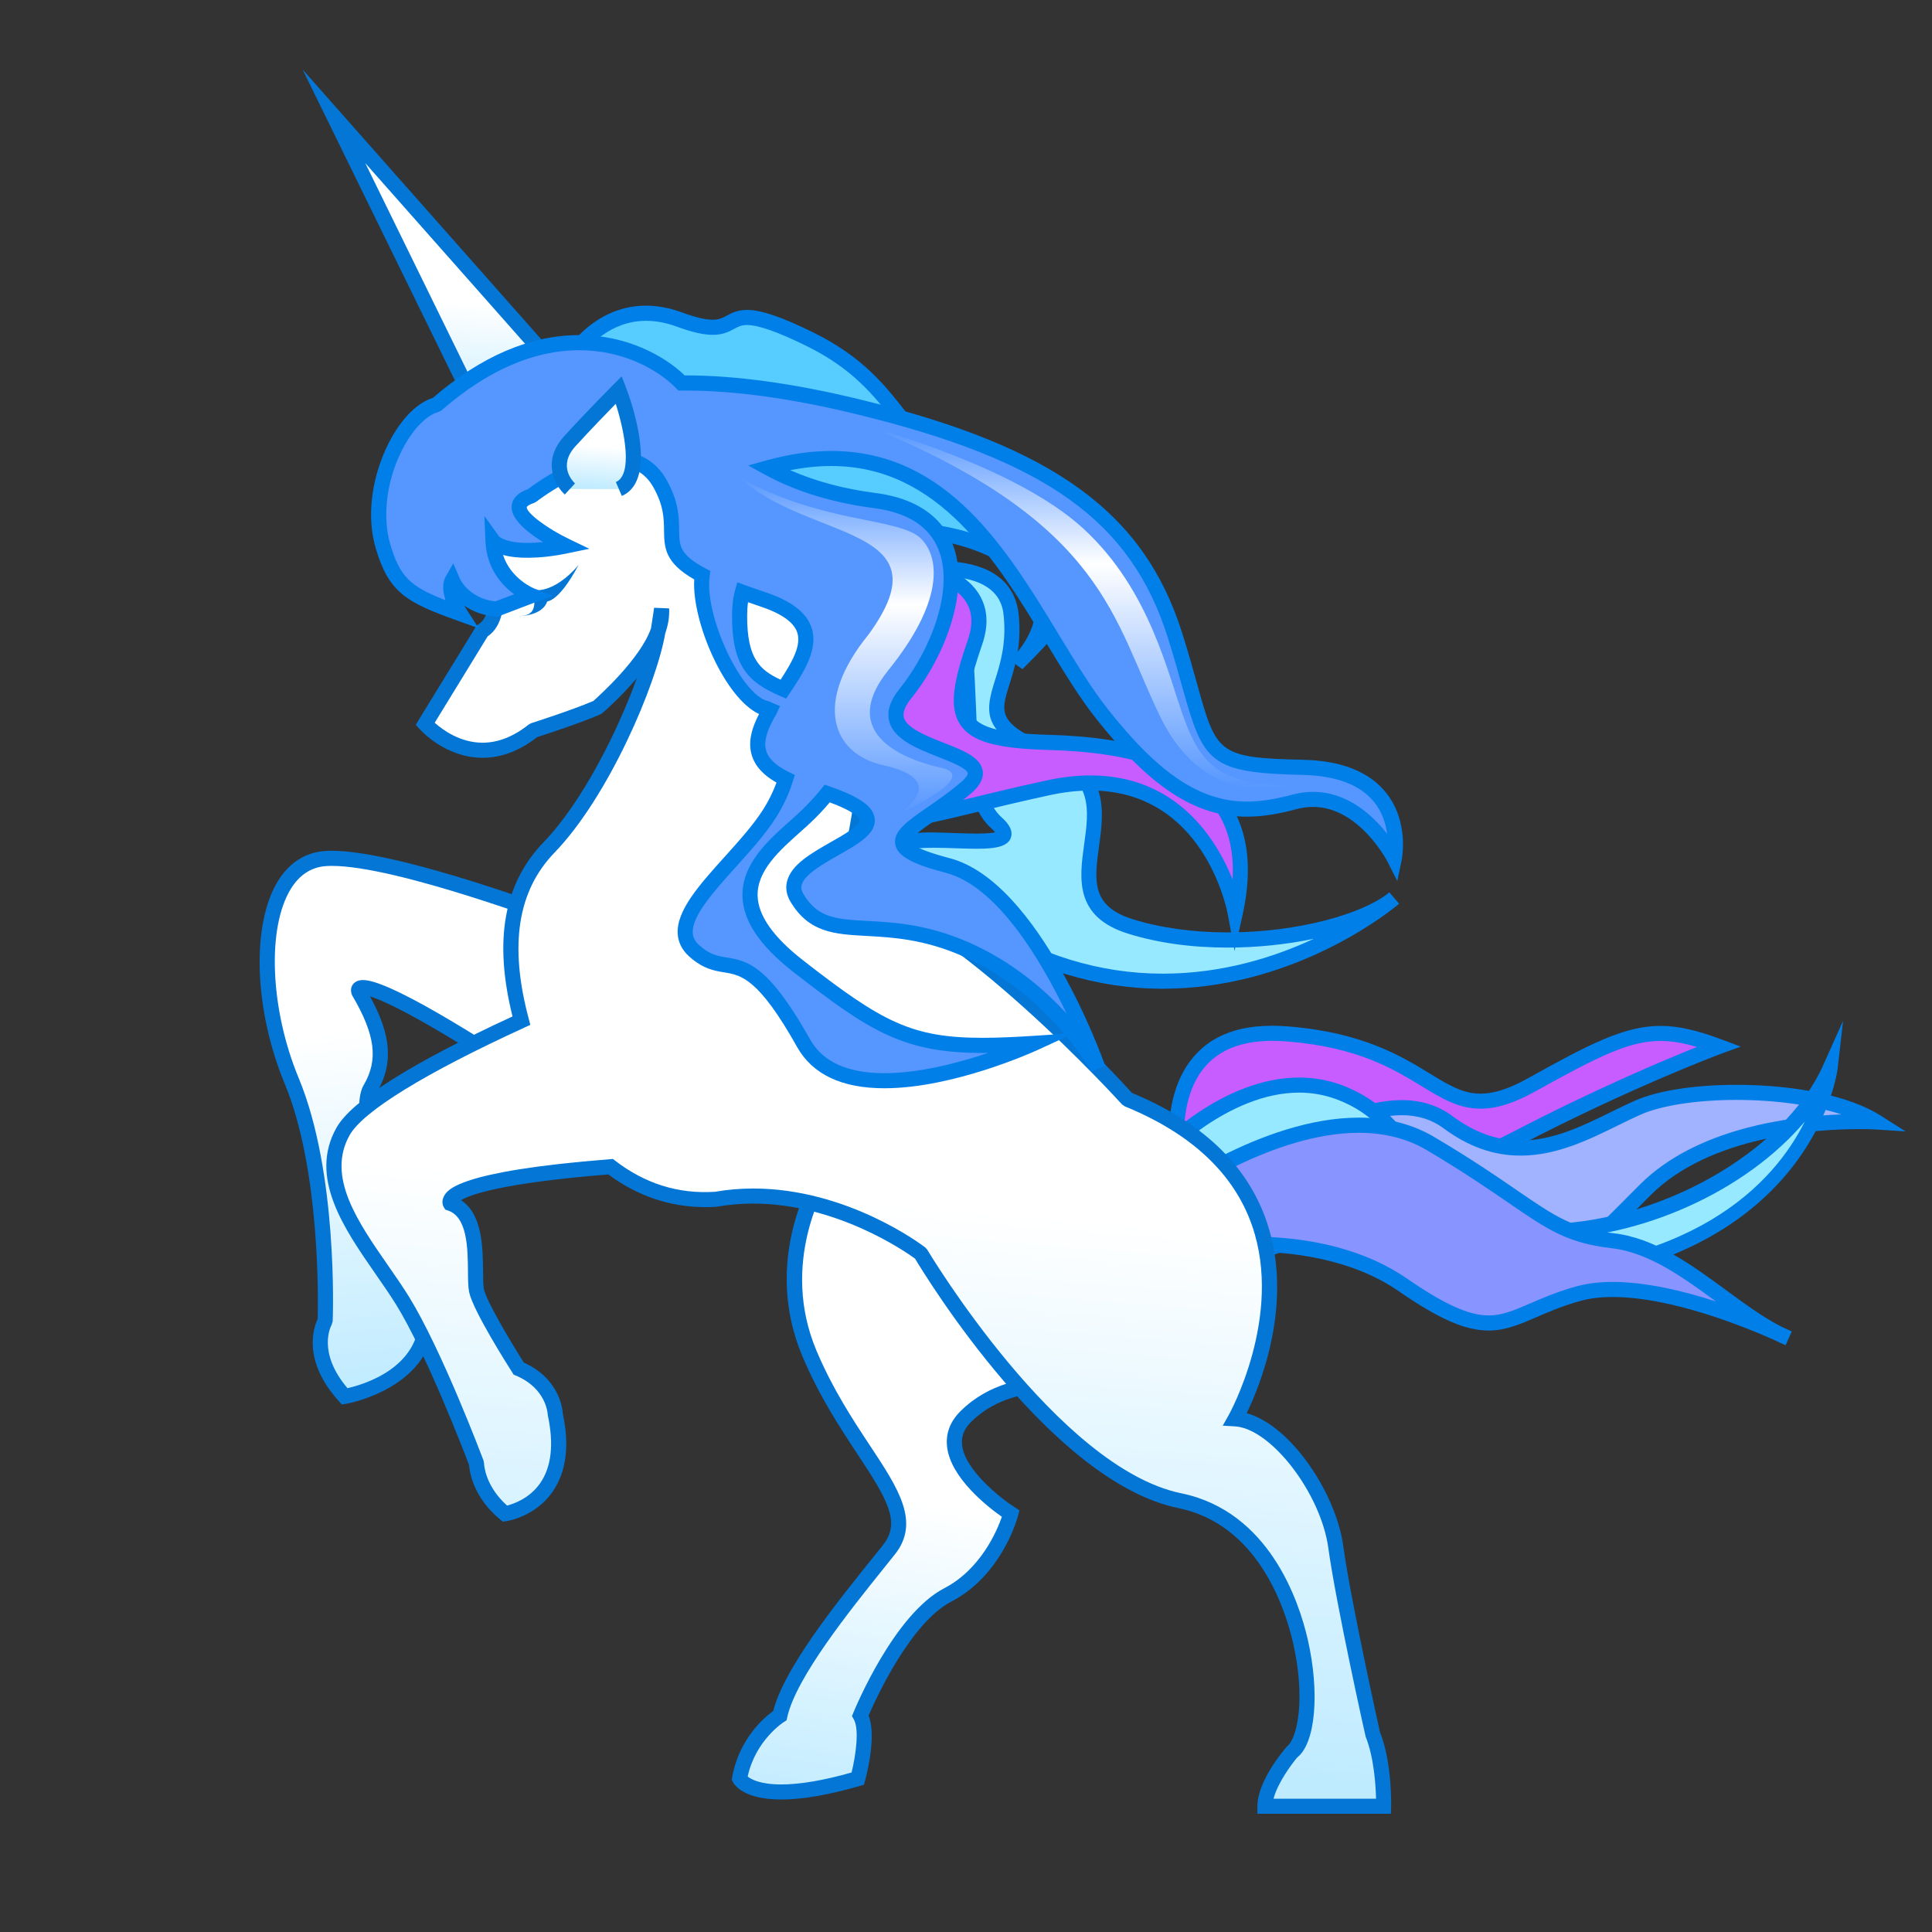 <?xml version="1.0" encoding="UTF-8"?>
<!-- Generated by phantom_svg. -->
<svg width="64px" height="64px" viewBox="0 0 64 64" preserveAspectRatio="none" xmlns="http://www.w3.org/2000/svg" xmlns:xlink="http://www.w3.org/1999/xlink" version="1.1">
  <rect x="0" y="0" width="64" height="64" fill="#333333" stroke="none"/>
  <g>
    <linearGradient id='SVGID_1_' gradientUnits='userSpaceOnUse' x1='14.835' y1='9.966' x2='14.492' y2='14.244'>
      <stop offset='0' style='stop-color:#FFFFFF'/>
      <stop offset='1' style='stop-color:#BFEBFF'/>
    </linearGradient>
    <polygon style='fill-rule:evenodd;clip-rule:evenodd;fill:url(#SVGID_1_);' points='11.062,3.853 18.879,12.69 
		16.332,14.613 	'/>
    <path style='fill:#0376D6;' d='M16.241,14.995L10.023,2.302l9.222,10.425L16.241,14.995z
		 M12.1,5.403l4.324,8.828l2.09-1.577L12.1,5.403z'/>
  </g>
  <g>
    <path style='fill-rule:evenodd;clip-rule:evenodd;fill:#57CCFF;' d='M18.75,12.083c0,0,1.25-2.417,3.75-1.5
		C25,11.5,23.379,9.543,26.815,11.23c3.435,1.687,2.756,3.924,6.669,5.348
		c3.913,1.424,2.175,3.464,0.179,5.443c0,0,2.571-2.432-1.058-3.938
		S25.165,18.994,24.5,16.199S18.75,12.083,18.75,12.083z'/>
    <path style='fill:#007FE8;' d='M33.87,22.167l-0.208-0.146l-0.172-0.181l0.171,0.179
		l-0.146-0.205c0.157-0.16,0.935-1.006,0.753-1.896
		c-0.128-0.633-0.721-1.172-1.76-1.604c-0.862-0.357-1.822-0.524-3.022-0.524
		c-0.505,0-0.993,0.028-1.454,0.054c-0.42,0.023-0.819,0.046-1.187,0.046
		c-1.143,0-2.247-0.198-2.588-1.634c-0.623-2.619-5.52-3.918-5.57-3.931
		l-0.303-0.079l0.144-0.278c0.039-0.075,0.975-1.843,2.872-1.843
		c0.384,0,0.783,0.075,1.186,0.223c0.445,0.163,0.78,0.243,1.025,0.243
		c0.214,0,0.326-0.061,0.467-0.136c0.156-0.084,0.35-0.189,0.667-0.189
		c0.466,0,1.139,0.228,2.18,0.739c1.649,0.81,2.379,1.742,3.085,2.644
		c0.788,1.006,1.533,1.957,3.559,2.694c1.477,0.538,2.284,1.204,2.467,2.036
		C36.309,19.618,35.116,20.93,33.87,22.167z M29.486,17.291
		c1.268,0,2.29,0.179,3.214,0.562c1.202,0.499,1.895,1.16,2.059,1.966
		c0.044,0.214,0.046,0.425,0.02,0.626c0.543-0.685,0.9-1.367,0.77-1.958
		c-0.141-0.643-0.864-1.206-2.15-1.674c-2.16-0.786-2.984-1.838-3.781-2.855
		c-0.672-0.857-1.366-1.744-2.913-2.503c-0.943-0.463-1.584-0.688-1.959-0.688
		c-0.19,0-0.291,0.054-0.429,0.129c-0.162,0.087-0.364,0.196-0.704,0.196
		c-0.309,0-0.689-0.087-1.197-0.273c-0.348-0.128-0.689-0.192-1.014-0.192
		c-1.187,0-1.946,0.86-2.261,1.308c1.163,0.351,5.006,1.69,5.604,4.207
		c0.219,0.922,0.77,1.249,2.102,1.249c0.359,0,0.748-0.022,1.159-0.045
		C28.479,17.318,28.969,17.291,29.486,17.291z'/>
  </g>
  <g>
    <path style='fill-rule:evenodd;clip-rule:evenodd;fill:#C75CFF;' d='M39.257,39.861
		c0,0-1.773-6.028,3.401-5.611s4.919,3.444,8.089,1.681
		c3.17-1.764,3.976-2.097,6.198-1.264c0,0-2.944,1.083-6.778,3.083
		s-5.714-0.175-7.509,2.564C40.863,43.054,39.257,39.861,39.257,39.861z'/>
    <path style='fill:#007FE8;' d='M41.131,41.675c-1.228,0-2.062-1.632-2.098-1.701
		c-0.053-0.166-0.896-3.103,0.388-4.818c0.661-0.884,1.718-1.28,3.258-1.154
		c2.453,0.197,3.741,0.983,4.682,1.558c0.637,0.389,1.097,0.669,1.684,0.669
		c0.447,0,0.949-0.163,1.582-0.516c1.985-1.104,3.168-1.729,4.376-1.729
		c0.581,0,1.188,0.135,2.031,0.45l0.63,0.236L57.031,34.901
		c-0.029,0.011-2.975,1.102-6.749,3.07c-1.795,0.937-3.187,0.983-4.305,1.021
		c-1.327,0.045-2.203,0.074-3.11,1.458C42.336,41.263,41.751,41.675,41.131,41.675
		z M39.497,39.79c0.004,0,0.724,1.385,1.634,1.385
		c0.441,0,0.885-0.336,1.318-0.997c1.049-1.601,2.19-1.64,3.512-1.685
		c1.123-0.038,2.396-0.081,4.091-0.965c2.761-1.44,5.085-2.415,6.163-2.846
		c-0.467-0.139-0.85-0.2-1.213-0.2c-1.029,0-2.05,0.508-4.134,1.667
		c-0.709,0.395-1.289,0.578-1.824,0.578c-0.727,0-1.291-0.344-1.944-0.742
		c-0.947-0.578-2.127-1.298-4.462-1.486c-1.336-0.108-2.264,0.217-2.816,0.956
		C38.688,36.969,39.484,39.749,39.497,39.79
		C39.496,39.79,39.496,39.79,39.497,39.79z'/>
  </g>
  <g>
    <path style='fill-rule:evenodd;clip-rule:evenodd;fill:#A1B3FF;' d='M40.92,39.417c0,0,4.571-4.083,7.034-2.25
		C50.417,39,52.5,37.47,54.25,36.693C56,35.917,60.334,36,62.167,37.167
		c0,0-5.084-0.333-7.667,2.25s-3.698,4.116-9.058,2.1
		C40.083,39.5,39.549,45.417,39.549,45.417L40.92,39.417z'/>
    <path style='fill:#007FE8;' d='M39.793,45.473l-0.493-0.078
		c0.003-0.027,0.063-0.674,0.335-1.476l1.06-4.636l0.059-0.053
		c0.128-0.113,3.149-2.787,5.675-2.787c0.646,0,1.21,0.176,1.676,0.523
		c0.737,0.549,1.48,0.815,2.271,0.815c1.07,0,2.05-0.481,2.997-0.947
		c0.266-0.131,0.525-0.258,0.777-0.37c0.757-0.336,1.984-0.528,3.368-0.528
		c1.993,0,3.781,0.381,4.784,1.02l0.822,0.523l-0.973-0.063
		c-0.004,0-0.211-0.013-0.559-0.013c-1.421,0-4.938,0.213-6.915,2.19l-0.391,0.394
		c-1.559,1.571-2.684,2.706-4.814,2.707c-1.098,0-2.406-0.3-4.117-0.943
		c-0.711-0.268-1.37-0.403-1.959-0.403c-1.94,0-2.854,1.47-3.279,2.708
		L39.793,45.473z M41.146,39.552l-0.61,2.669c1.129-1.396,2.859-1.741,4.995-0.938
		c1.652,0.622,2.905,0.912,3.941,0.912c1.922-0.001,2.932-1.019,4.459-2.56
		l0.393-0.395c1.866-1.866,4.959-2.26,6.674-2.325
		c-0.938-0.304-2.175-0.479-3.48-0.479c-1.297,0-2.479,0.182-3.165,0.485
		c-0.247,0.109-0.5,0.234-0.76,0.362c-0.952,0.468-2.031,0.998-3.218,0.998
		c-0.902,0-1.742-0.299-2.569-0.915c-0.378-0.281-0.841-0.424-1.377-0.424
		C44.273,36.943,41.576,39.182,41.146,39.552z'/>
  </g>
  <g>
    <path style='fill-rule:evenodd;clip-rule:evenodd;fill:#97E9FF;' d='M38.392,38.25
		c0,0,2.983-3.189,5.983-2.063s2.465,4.542,6.482,4.615
		C54.875,40.875,59.25,38.459,60.625,35.386c0,0-0.801,7.118-11.807,7.022
		c0,0-7.256-3.117-10.068-1.606C35.938,42.312,38.392,38.25,38.392,38.25z'/>
    <path style='fill:#007FE8;' d='M49.037,42.659l-0.317-0.021
		c-0.047-0.02-4.693-1.999-7.903-1.999c-0.819,0-1.475,0.129-1.948,0.384
		c-0.459,0.246-0.813,0.366-1.082,0.366c-0.332,0-0.484-0.183-0.545-0.291
		c-0.387-0.685,0.619-2.451,0.937-2.977c0.122-0.14,2.29-2.426,4.858-2.426
		c0.493,0,0.973,0.087,1.427,0.257c1.353,0.508,2.015,1.442,2.655,2.347
		c0.842,1.188,1.568,2.213,3.744,2.253l0.174,0.002
		c3.861,0,8.061-2.364,9.36-5.271l0.657-1.467l-0.181,1.598
		C60.865,35.486,59.931,42.658,49.037,42.659z M48.87,42.158l0.167,0.001
		c7.057,0,9.74-2.986,10.748-5.004c-1.933,2.282-5.408,3.898-8.749,3.898
		l-0.184-0.002c-2.428-0.044-3.3-1.274-4.143-2.464
		c-0.624-0.881-1.214-1.714-2.423-2.167c-0.397-0.149-0.818-0.226-1.251-0.226
		c-2.354,0-4.441,2.203-4.462,2.226c-0.549,0.92-1.061,2.143-0.897,2.432
		c0.015,0.026,0.146,0.163,0.955-0.271c0.547-0.294,1.282-0.442,2.185-0.442
		C43.991,40.139,48.34,41.935,48.87,42.158z'/>
  </g>
  <g>
    <path style='fill-rule:evenodd;clip-rule:evenodd;fill:#97E9FF;' d='M28.188,19.319c0,0,5.062-1.623,5.312,1.092
		C33.75,23.125,31.565,23.644,34.832,25C38.099,26.356,34.25,29.688,37.438,30.688
		s7.438,0.188,8.75-0.938c0,0-6.493,5.562-13.809,0.875S34.938,29,33,27.25s0.438-9.375-3.312-6.562
		L28.188,19.319z'/>
    <path style='fill:#007FE8;' d='M38.521,32.753c-2.179,0-4.291-0.646-6.277-1.918
		c-2.69-1.724-2.952-2.334-2.833-2.738c0.179-0.611,1.29-0.532,2.271-0.498
		c0.238,0.007,0.47,0.015,0.68,0.015c0.344,0,0.517-0.023,0.603-0.044
		c-0.026-0.032-0.067-0.077-0.132-0.135c-0.873-0.788-0.942-2.505-1.01-4.167
		c-0.059-1.449-0.12-2.948-0.806-2.948c-0.281,0-0.678,0.19-1.179,0.566
		l-0.166,0.124l-1.972-1.799l0.411-0.132c0.062-0.02,1.555-0.493,2.985-0.493
		c2.055,0,2.577,0.979,2.653,1.8c0.093,1.01-0.131,1.719-0.31,2.288
		c-0.3,0.949-0.412,1.304,1.488,2.093c1.827,0.759,1.635,2.154,1.479,3.274
		c-0.151,1.103-0.271,1.974,1.105,2.405c0.919,0.289,2.011,0.441,3.155,0.441
		c2.412,0,4.489-0.643,5.295-1.278l0.062-0.051l0.325,0.38l-0.075,0.061
		C45.705,30.46,42.647,32.753,38.521,32.753z M30.92,28.083
		c-0.919,0-1.021,0.141-1.03,0.157c-0.01,0.043-0.025,0.478,2.624,2.175
		c1.905,1.22,3.925,1.839,6.007,1.839c1.981,0,3.706-0.551,5.004-1.157
		c-0.889,0.187-1.876,0.293-2.856,0.293c-1.212,0-2.324-0.156-3.306-0.463
		c-1.78-0.559-1.604-1.83-1.45-2.951c0.158-1.145,0.295-2.133-1.176-2.744
		c-2.22-0.922-2.135-1.562-1.774-2.706c0.166-0.526,0.373-1.182,0.289-2.092
		c-0.03-0.333-0.124-1.346-2.155-1.346c-0.909,0-1.872,0.21-2.408,0.35
		l1.017,0.928c0.521-0.366,0.951-0.544,1.311-0.544
		c1.166,0,1.234,1.665,1.306,3.427c0.061,1.485,0.129,3.169,0.846,3.816
		c0.118,0.107,0.432,0.391,0.313,0.697c-0.153,0.399-0.885,0.369-1.816,0.338
		C31.416,28.091,31.161,28.083,30.92,28.083z'/>
  </g>
  <g>
    <path style='fill-rule:evenodd;clip-rule:evenodd;fill:#8894FF;' d='M38.392,39.851
		c0,0,5.426-4.081,8.99-1.973c3.564,2.108,3.879,2.973,6.046,3.223
		s3.97,2.459,5.818,3.229c0,0-4.449-2.174-6.955-1.478
		c-2.506,0.696-2.606,1.926-5.818-0.288c-3.212-2.214-8.081-1.048-8.081-1.048
		V39.851z'/>
    <path style='fill:#007FE8;' d='M59.15,44.561c-0.117-0.049-0.233-0.103-0.351-0.161
		c-0.968-0.434-3.417-1.435-5.377-1.435c-0.399,0-0.758,0.043-1.064,0.129
		c-0.604,0.167-1.064,0.367-1.47,0.543c-0.545,0.236-1.016,0.439-1.576,0.439
		c-0.771,0-1.636-0.378-2.981-1.306c-1.571-1.083-3.573-1.311-4.977-1.311
		c-1.629,0-2.893,0.297-2.904,0.3l-0.309,0.073v-2.107l0.1-0.075
		c0.143-0.106,3.531-2.627,6.773-2.627c0.938,0,1.777,0.215,2.494,0.64
		c1.232,0.729,2.071,1.305,2.745,1.768c1.265,0.868,1.842,1.265,3.202,1.422
		c1.37,0.158,2.568,1.036,3.727,1.887c0.633,0.464,1.231,0.903,1.833,1.209
		c0.217,0.097,0.34,0.157,0.34,0.157L59.15,44.561z M41.354,40.96
		c2.144,0,3.913,0.471,5.26,1.398c1.239,0.854,2.046,1.218,2.698,1.218
		c0.457,0,0.863-0.176,1.377-0.398c0.421-0.183,0.897-0.389,1.534-0.566
		c0.351-0.097,0.754-0.146,1.199-0.146c1.107,0,2.352,0.3,3.42,0.646
		c-1.092-0.802-2.222-1.62-3.443-1.762c-1.484-0.171-2.134-0.617-3.429-1.506
		c-0.668-0.459-1.498-1.029-2.716-1.75c-0.64-0.378-1.394-0.569-2.24-0.569
		c-2.776,0-5.792,2.042-6.373,2.455v1.23C39.125,41.117,40.131,40.96,41.354,40.96z
		'/>
  </g>
  <g>
    <path style='fill-rule:evenodd;clip-rule:evenodd;fill:#C75CFF;' d='M29.167,18.583
		c0,0,4.021,0.114,3.135,2.682c-0.885,2.568-0.688,3.244,2.419,3.326
		c3.107,0.083,7.265,0.87,6.199,5.659c0,0-0.962-5.288-6.199-4.154
		c-5.237,1.134-6.266,1.985-6.137-0.679C28.712,22.752,29.167,18.583,29.167,18.583
		z'/>
    <path style='fill:#007FE8;' d='M40.896,31.506l-0.223-1.211
		C40.644,30.127,39.875,26.187,36.125,26.187c-0.426,0-0.88,0.052-1.352,0.154
		c-0.971,0.21-1.797,0.411-2.498,0.581c-2.148,0.522-3.104,0.719-3.603,0.194
		c-0.285-0.298-0.383-0.794-0.338-1.711c0.127-2.642,0.58-6.807,0.584-6.849
		l0.025-0.229l0.23,0.006c0.097,0.003,2.383,0.081,3.21,1.276
		c0.333,0.482,0.386,1.067,0.154,1.737c-0.402,1.167-0.594,1.975-0.305,2.392
		c0.266,0.383,1.012,0.563,2.494,0.603c2.923,0.078,4.831,0.74,5.834,2.025
		c0.764,0.978,0.966,2.303,0.603,3.938L40.896,31.506z M36.125,25.687
		c2.861,0,4.166,2.106,4.705,3.443c0.058-0.994-0.164-1.816-0.662-2.455
		c-0.905-1.16-2.689-1.76-5.454-1.833c-1.704-0.045-2.515-0.274-2.892-0.818
		c-0.411-0.593-0.222-1.49,0.243-2.84c0.179-0.519,0.148-0.94-0.093-1.289
		c-0.547-0.792-2.014-0.996-2.583-1.046c-0.098,0.923-0.447,4.318-0.557,6.581
		c-0.036,0.745,0.026,1.158,0.201,1.342c0.066,0.069,0.194,0.161,0.546,0.161
		c0.534,0,1.391-0.208,2.577-0.496c0.704-0.171,1.534-0.372,2.51-0.583
		C35.174,25.742,35.664,25.687,36.125,25.687z'/>
  </g>
  <g>
    <linearGradient id='SVGID_2_' gradientUnits='userSpaceOnUse' x1='29.932' y1='49.665' x2='28.119' y2='60.54'>
      <stop offset='0' style='stop-color:#FFFFFF'/>
      <stop offset='1' style='stop-color:#BFEBFF'/>
    </linearGradient>
    <path style='fill-rule:evenodd;clip-rule:evenodd;fill:url(#SVGID_2_);' d='M27.5,38.501
		c0,0-2.121,2.921-0.685,6.335C28.25,48.25,30.64,49.842,29.445,51.338
		c-1.195,1.496-3.278,3.99-3.611,5.493c0,0-1.083,0.669-1.333,2.086
		c0,0,0.5,1,3.917,0c0,0,0.417-1.505,0.083-2.086c0,0,1.289-3.163,2.895-3.997
		C33,52,33.483,50.143,33.483,50.143S30.594,48.301,32,46.917
		c1.406-1.384,3.477-1,3.477-1S32.083,38.502,27.5,38.501z'/>
    <path style='fill:#0376D6;' d='M25.882,59.611c-1.251,0-1.557-0.485-1.606-0.583l-0.037-0.073
		l0.015-0.081c0.226-1.283,1.078-1.992,1.359-2.195
		c0.373-1.435,2.073-3.551,3.322-5.105l0.314-0.392
		c0.601-0.752,0.15-1.508-0.843-3.011c-0.565-0.855-1.268-1.919-1.823-3.238
		c-1.473-3.503,0.624-6.455,0.714-6.578l0.075-0.104H27.5
		c4.69,0.001,8.062,7.253,8.204,7.562l0.199,0.437l-0.472-0.086
		c-0.003-0.001-0.25-0.045-0.621-0.045c-0.749,0-1.814,0.17-2.635,0.977
		c-0.236,0.232-0.336,0.483-0.306,0.767c0.088,0.839,1.292,1.779,1.749,2.07
		l0.153,0.098l-0.046,0.176c-0.021,0.081-0.531,1.976-2.216,2.851
		c-1.352,0.702-2.504,3.235-2.736,3.771c0.274,0.695-0.074,2.003-0.117,2.157
		l-0.037,0.135l-0.133,0.039C27.456,59.459,26.58,59.611,25.882,59.611z
		 M24.768,58.849c0.102,0.085,0.399,0.263,1.114,0.263
		c0.62,0,1.403-0.133,2.328-0.396c0.138-0.56,0.261-1.432,0.073-1.761
		l-0.061-0.105l0.046-0.113c0.054-0.132,1.343-3.258,3.011-4.124
		c1.213-0.63,1.751-1.911,1.909-2.367c-0.453-0.318-1.707-1.287-1.816-2.331
		c-0.046-0.438,0.106-0.834,0.453-1.175c0.941-0.927,2.143-1.121,2.986-1.121
		c0.087,0,0.169,0.002,0.243,0.006c-0.769-1.502-3.715-6.747-7.421-6.871
		c-0.346,0.543-1.801,3.101-0.587,5.986c0.537,1.275,1.196,2.274,1.779,3.156
		c0.934,1.413,1.671,2.528,0.816,3.599l-0.315,0.393
		c-1.177,1.465-2.955,3.678-3.248,4.998l-0.023,0.103l-0.089,0.056
		C25.956,57.05,25.03,57.642,24.768,58.849z'/>
  </g>
  <g>
    <linearGradient id='SVGID_3_' gradientUnits='userSpaceOnUse' x1='14.373' y1='33.848' x2='15.56' y2='45.847'>
      <stop offset='0' style='stop-color:#FFFFFF'/>
      <stop offset='1' style='stop-color:#BFEBFF'/>
    </linearGradient>
    <path style='fill-rule:evenodd;clip-rule:evenodd;fill:url(#SVGID_3_);' d='M19.434,30.782
		c0,0-6.44-2.506-8.663-2.34c-2.223,0.165-2.4,4.257-1.106,7.37
		s1.106,7.946,1.106,7.946s-0.642,1.083,0.647,2.5c0,0,2.746-0.454,2.726-2.686
		c0,0-0.122-1.372-1.042-2.417c0,0-1.373-4.182-0.842-5.081
		s0.453-1.817-0.383-3.233c0,0-0.459-1.299,7.914,4.416L19.434,30.782z'/>
    <path style='fill:#0376D6;' d='M11.325,46.526l-0.092-0.101
		c-1.235-1.356-0.84-2.458-0.71-2.731c0.015-0.538,0.095-4.936-1.089-7.787
		c-1.019-2.452-1.114-5.279-0.227-6.722c0.37-0.602,0.905-0.946,1.546-0.994
		c2.244-0.166,8.515,2.257,8.772,2.357l0.15,0.058l0.394,7.142l-0.418-0.286
		c-5.081-3.468-6.814-4.278-7.394-4.454c0.714,1.292,0.78,2.243,0.22,3.192
		c-0.341,0.578,0.333,3.246,0.849,4.828c0.932,1.088,1.063,2.462,1.069,2.521
		c0.022,2.438-2.905,2.95-2.934,2.955L11.325,46.526z M10.997,28.684
		c-0.073,0-0.142,0.002-0.207,0.007c-0.481,0.036-0.871,0.29-1.157,0.756
		C8.836,30.743,8.949,33.438,9.896,35.716c1.299,3.128,1.133,7.853,1.125,8.052
		l-0.035,0.118c-0.02,0.035-0.492,0.902,0.525,2.099
		c0.527-0.119,2.399-0.664,2.384-2.41l0,0c-0.001,0-0.129-1.289-0.979-2.254
		l-0.05-0.087c-0.235-0.717-1.38-4.337-0.82-5.286
		c0.495-0.839,0.387-1.674-0.383-2.979c-0.048-0.124-0.052-0.246,0.021-0.35
		c0.05-0.07,0.149-0.154,0.343-0.154c0.762,0,3.28,1.447,7.488,4.302
		l-0.321-5.809C18.25,30.598,13.117,28.684,10.997,28.684z'/>
  </g>
  <g>
    <linearGradient id='SVGID_4_' gradientUnits='userSpaceOnUse' x1='29.196' y1='39.836' x2='27.759' y2='57.774'>
      <stop offset='0' style='stop-color:#FFFFFF'/>
      <stop offset='1' style='stop-color:#BFEBFF'/>
    </linearGradient>
    <path style='fill-rule:evenodd;clip-rule:evenodd;fill:url(#SVGID_4_);' d='M45.47,57.435
		c0,0-0.97-4.352-1.22-6.185s-1.91-4.167-3.33-4.25c0,0,4.201-7.418-3.567-10.584
		c0,0-5.519-6.138-9.353-7.235c0,0,2.482-8.41-1.593-11.847
		c-4.075-3.437-6.376-3.166-10.434,0c0,0,1.057,2.962,0,3.564l-1.89,3.083
		c0,0,1.591,1.811,3.591,0.213c0,0,1.423-0.454,2.117-0.76
		c0,0,1.606-1.376,2.009-2.534c0.079-0.45,0.116-0.734,0.116-0.734
		c0.013,0.278-0.04,0.515-0.116,0.734C21.486,22.696,19.875,26.325,18.19,28.068
		c-1.222,1.265-1.623,3.098-0.918,5.741c-2.381,1.092-5.303,2.599-5.907,3.669
		c-1.053,1.864,0.885,3.855,1.968,5.605c1.083,1.75,2.452,5.39,2.452,5.39
		s0.005,0.895,0.943,1.669c0,0,2.307-0.309,1.664-3.309c0,0-0.026-1-1.209-1.5
		c0,0-1.279-2.001-1.398-2.584c-0.119-0.583,0.214-2.527-0.869-2.889
		c0,0-0.485-0.757,5.311-1.214c0.956,0.733,2.114,1.163,3.478,1.08
		C27.333,39.084,30.5,41.521,30.5,41.521s4.337,7.318,8.585,8.19
		c4.248,0.872,4.819,7.472,3.735,8.306c0,0-0.917,1.049-0.917,1.816h3.93
		C45.833,59.834,45.869,58.435,45.47,57.435z'/>
    <path style='fill:#0376D6;' d='M46.076,60.084h-4.423v-0.25c0-0.837,0.879-1.866,0.979-1.981
		c0.366-0.287,0.614-1.647,0.199-3.444c-0.267-1.159-1.172-3.913-3.796-4.451
		c-4.182-0.858-8.322-7.595-8.724-8.265c-0.314-0.229-2.605-1.823-5.36-1.823
		c-0.407,0-0.812,0.035-1.203,0.104c-0.146,0.011-0.262,0.014-0.376,0.014
		c-1.169,0-2.251-0.364-3.22-1.083c-3.517,0.282-4.568,0.667-4.879,0.853
		c0.712,0.463,0.722,1.589,0.729,2.361c0.002,0.238,0.004,0.463,0.028,0.582
		c0.077,0.381,0.835,1.667,1.323,2.436c1.246,0.565,1.288,1.646,1.29,1.691
		c0.23,1.055,0.115,1.945-0.347,2.602c-0.581,0.825-1.496,0.956-1.534,0.962
		l-0.108,0.015l-0.084-0.07c-0.899-0.741-1.017-1.594-1.032-1.81
		c-0.146-0.383-1.416-3.693-2.417-5.31c-0.206-0.332-0.442-0.672-0.683-1.019
		c-1.041-1.499-2.22-3.198-1.291-4.842c0.503-0.891,2.464-2.13,5.831-3.686
		c-0.628-2.516-0.29-4.407,1.033-5.775c1.257-1.302,2.439-3.639,3.084-5.429
		c-0.544,0.642-1.102,1.124-1.141,1.157l-0.062,0.039
		c-0.638,0.282-1.85,0.676-2.098,0.756c-0.582,0.455-1.189,0.685-1.808,0.685
		c-1.236,0-2.056-0.918-2.091-0.957l-0.122-0.139l2.02-3.294l0.056-0.032
		c0.637-0.363,0.27-2.194-0.112-3.263l-0.061-0.17l0.142-0.111
		c2.303-1.797,3.885-2.53,5.461-2.53c1.577,0,3.208,0.782,5.287,2.536
		c3.812,3.215,2.12,10.439,1.738,11.871C32.016,30.242,36.973,35.625,37.5,36.206
		c2.309,0.953,3.806,2.376,4.449,4.229c0.936,2.693-0.206,5.461-0.651,6.378
		c1.469,0.406,2.962,2.657,3.2,4.403c0.245,1.802,1.206,6.121,1.216,6.164
		c0.401,0.998,0.37,2.401,0.369,2.461L46.076,60.084z M42.188,59.584h3.395
		c-0.01-0.434-0.065-1.358-0.345-2.057c-0.021-0.082-0.986-4.421-1.235-6.243
		C43.755,49.469,42.104,47.319,40.905,47.25l-0.4-0.023l0.197-0.35
		c0.019-0.032,1.819-3.276,0.773-6.281c-0.6-1.724-2.019-3.052-4.218-3.948
		l-0.091-0.064c-0.055-0.061-5.516-6.097-9.236-7.162l-0.242-0.069l0.071-0.242
		c0.024-0.083,2.388-8.294-1.514-11.585c-1.983-1.672-3.514-2.418-4.965-2.418
		c-1.423,0-2.884,0.673-5.014,2.315c0.229,0.696,0.887,2.989-0.112,3.657
		l-1.754,2.862c0.248,0.223,0.832,0.661,1.585,0.661
		c0.515,0,1.03-0.204,1.532-0.604l0.08-0.043
		c0.014-0.004,1.372-0.438,2.058-0.736c0.209-0.185,1.56-1.402,1.909-2.402
		c0.067-0.402,0.104-0.682,0.104-0.685l0.498,0.021
		c0.013,0.274-0.028,0.537-0.129,0.828c-0.294,1.701-1.878,5.409-3.667,7.261
		c-1.226,1.269-1.505,3.068-0.856,5.503l0.054,0.204l-0.192,0.088
		c-3.29,1.508-5.347,2.773-5.793,3.564c-0.774,1.37,0.263,2.865,1.266,4.311
		c0.246,0.354,0.487,0.701,0.697,1.04c1.083,1.751,2.417,5.284,2.473,5.434
		l0.016,0.086c0,0.03,0.023,0.738,0.763,1.401
		c0.22-0.057,0.743-0.236,1.093-0.738c0.375-0.537,0.461-1.294,0.257-2.248
		c-0.007-0.079-0.052-0.896-1.062-1.322l-0.072-0.03L16.973,45.469
		c-0.134-0.209-1.308-2.058-1.433-2.669c-0.034-0.166-0.036-0.403-0.038-0.678
		c-0.007-0.763-0.016-1.808-0.665-2.023l-0.084-0.028l-0.047-0.074
		c-0.05-0.078-0.078-0.213-0.005-0.358c0.103-0.208,0.416-0.838,5.507-1.239
		l0.096-0.008l0.076,0.059c0.985,0.756,2.084,1.108,3.31,1.028
		c0.391-0.07,0.825-0.108,1.261-0.108c3.127,0,5.598,1.874,5.701,1.954
		l0.062,0.07c0.043,0.072,4.33,7.233,8.42,8.073
		c2.909,0.598,3.895,3.576,4.184,4.829c0.408,1.77,0.26,3.454-0.346,3.92
		C42.8,58.421,42.321,59.059,42.188,59.584z'/>
  </g>
  <g>
    <path style='fill-rule:evenodd;clip-rule:evenodd;fill:#0376D6;' d='M16.968,19.149
		c0,0,0.435,0.773,1.088,0.773c0,0,0.388,0.146,1.113-1.212
		C19.169,18.71,17.952,20.268,16.968,19.149z'/>
    <path style='fill-rule:evenodd;clip-rule:evenodd;fill:#0376D6;' d='M17.675,19.669
		c0.11,0.612-0.12,0.722-0.478,0.742c0,0,0.917-0.005,0.956-0.63L17.675,19.669z
		'/>
  </g>
  <g>
    <path style='fill-rule:evenodd;clip-rule:evenodd;fill:#5596FF;' d='M43.166,25.417
		c-3.625-0.083-3.018-0.495-4.241-4.37c-1.224-3.875-4.026-6-10.516-7.578
		c-2.561-0.623-4.46-0.797-5.83-0.784c-1.136-1.168-4.302-2.608-8.117,0.718
		C13.312,13.708,12.126,16.184,12.688,18.094c0.391,1.328,0.859,1.625,2.562,2.234
		c0,0-0.476-0.743-0.266-1.109c0.24,0.556,0.861,0.922,1.467,0.953l1.161-0.442
		c0,0-1.224-0.474-1.28-1.812c0,0,0.418,0.583,2.418,0.167
		c0,0-2.516-1.207-1.138-1.661c0,0,3.09-2.423,4.239-0.423
		c0.914,1.591-0.313,2.145,1.411,3.053c-0.199,1.413,1.086,4.166,2.113,4.411
		c0.048,0.011,0.085,0.041,0.13,0.059c-0.507,0.854-0.732,1.67,0.523,2.278
		c-0.113,0.363-0.281,0.745-0.527,1.136c-1.062,1.688-3.688,3.5-2.5,4.562s1.591-0.56,3.625,3.062
		c1.562,2.783,7.625,0,7.625,0c-3.824,0.25-4.688-0.125-7.812-2.562s-0.875-3.875,0.25-4.938
		c0.244-0.23,0.492-0.496,0.716-0.777c3.833,1.328-1.962,1.876-0.997,3.467
		C27.417,31.417,29.072,30.159,32,31.447c2.928,1.289,4.378,3.938,4.378,3.938
		s-2.11-5.969-4.983-6.719C28.522,27.917,30.397,27.469,32,26.096
		c1.603-1.373-3.607-1.134-2.012-3.115C31.583,21,32.785,17.073,28.976,16.578
		c-1.494-0.194-2.636-0.597-3.529-1.086c6.529-1.822,8.522,4.937,11.053,8.148
		c2.562,3.25,4.291,3.485,6.375,2.923s3.312,1.871,3.312,1.871S46.791,25.5,43.166,25.417z
		 M25.95,22.83C25.032,22.436,24.5,22.009,24.5,20.411
		c0-0.338,0.036-0.593,0.092-0.793c0.204,0.074,0.417,0.149,0.658,0.229
		C27.407,20.559,26.711,21.687,25.95,22.83z'/>
    <path style='fill:#007FE8;' d='M29.296,36.05c-1.409,0-2.381-0.459-2.889-1.365
		c-1.285-2.289-1.86-2.383-2.416-2.474c-0.329-0.054-0.701-0.115-1.158-0.524
		c-0.239-0.214-0.368-0.47-0.384-0.761c-0.042-0.77,0.735-1.632,1.558-2.545
		c0.47-0.521,0.956-1.061,1.281-1.576c0.178-0.283,0.324-0.579,0.434-0.881
		c-0.443-0.251-0.712-0.551-0.82-0.911c-0.14-0.467,0.029-0.951,0.243-1.361
		c-1.121-0.512-2.23-3.039-2.148-4.458c-0.985-0.563-0.992-1.061-1-1.633
		c-0.005-0.386-0.012-0.825-0.363-1.436c-0.257-0.448-0.637-0.666-1.162-0.666
		c-1.212,0-2.691,1.149-2.706,1.161l-0.076,0.041
		c-0.194,0.064-0.24,0.126-0.241,0.139c-0.012,0.191,0.672,0.706,1.409,1.059
		l0.665,0.32l-0.723,0.15c-0.947,0.198-1.721,0.178-2.136,0.053
		c0.26,0.805,1.028,1.112,1.038,1.115l0.607,0.235l-1.818,0.693l-0.053-0.003
		c-0.384-0.02-0.751-0.148-1.053-0.356c0.025,0.046,0.05,0.089,0.075,0.128
		l0.395,0.617l-0.689-0.247c-1.7-0.608-2.286-0.928-2.718-2.399
		c-0.39-1.326,0.015-2.764,0.523-3.667c0.393-0.697,0.876-1.163,1.368-1.318
		c1.598-1.38,3.231-2.08,4.854-2.08c1.556,0,2.805,0.677,3.488,1.336
		l0.045-0c1.649,0,3.581,0.267,5.742,0.792
		c6.431,1.563,9.429,3.735,10.695,7.746c0.205,0.65,0.359,1.203,0.49,1.674
		c0.646,2.317,0.684,2.456,3.519,2.521c1.267,0.029,2.19,0.397,2.746,1.094
		c0.764,0.959,0.525,2.172,0.515,2.223l-0.145,0.7l-0.323-0.638
		c-0.01-0.018-0.941-1.818-2.47-1.818c-0.183,0-0.369,0.025-0.555,0.076
		c-0.624,0.168-1.143,0.247-1.635,0.247c-1.707,0-3.202-0.974-5.002-3.256
		c-0.558-0.707-1.082-1.571-1.637-2.486c-1.671-2.753-3.565-5.874-7.13-5.874
		c-0.434,0-0.888,0.046-1.358,0.139c0.833,0.367,1.781,0.621,2.829,0.756
		c1.632,0.212,2.285,1.03,2.545,1.679c0.603,1.501-0.233,3.717-1.37,5.129
		c-0.203,0.252-0.284,0.464-0.241,0.628c0.094,0.355,0.776,0.624,1.324,0.839
		c0.65,0.255,1.211,0.476,1.286,0.919c0.042,0.252-0.085,0.501-0.39,0.762
		c-0.389,0.333-0.787,0.608-1.138,0.852c-0.335,0.231-0.896,0.62-0.874,0.742
		c0.001,0.009,0.052,0.218,1.306,0.545c2.967,0.774,5.068,6.628,5.156,6.877
		l-0.454,0.203c-0.007-0.011-0.283-0.507-0.827-1.165l-0.978,0.449
		C34.242,34.841,31.584,36.05,29.296,36.05z M20.473,14.959
		c0.699,0,1.25,0.317,1.595,0.917c0.416,0.723,0.423,1.252,0.429,1.678
		c0.007,0.529,0.012,0.82,0.881,1.279l0.155,0.082l-0.024,0.174
		c-0.182,1.296,1.04,3.923,1.923,4.133c0.061,0.014,0.108,0.04,0.142,0.058
		l0.266,0.111l-0.121,0.261c-0.323,0.544-0.428,0.919-0.338,1.217
		c0.081,0.269,0.328,0.5,0.755,0.708l0.194,0.094l-0.064,0.206
		c-0.128,0.412-0.314,0.814-0.555,1.195c-0.347,0.552-0.848,1.107-1.332,1.644
		c-0.718,0.797-1.461,1.621-1.431,2.184c0.009,0.158,0.078,0.29,0.218,0.415
		c0.349,0.312,0.607,0.354,0.906,0.404c0.672,0.11,1.367,0.224,2.77,2.723
		c0.414,0.735,1.239,1.109,2.454,1.109c1.172,0,2.479-0.349,3.441-0.672
		c-0.063,0-0.125,0.001-0.187,0.001c-2.598,0-3.721-0.695-6.268-2.682
		c-1.108-0.864-1.66-1.681-1.686-2.497c-0.035-1.075,0.854-1.866,1.568-2.501
		c0.123-0.11,0.242-0.216,0.35-0.318c0.248-0.234,0.487-0.494,0.693-0.751
		l0.11-0.138l0.167,0.058c1.008,0.35,1.455,0.671,1.492,1.077
		c0.045,0.494-0.531,0.821-1.198,1.199c-0.504,0.286-1.132,0.642-1.222,0.987
		c-0.017,0.062-0.027,0.163,0.063,0.312c0.481,0.793,1.099,0.826,2.123,0.882
		c0.882,0.048,1.981,0.108,3.357,0.713c1.418,0.625,2.493,1.549,3.235,2.358
		c-0.851-1.776-2.303-4.223-4.004-4.667c-1.136-0.296-1.605-0.561-1.673-0.942
		c-0.078-0.438,0.409-0.775,1.082-1.24c0.341-0.236,0.728-0.503,1.097-0.82
		c0.176-0.15,0.229-0.255,0.222-0.299c-0.028-0.165-0.599-0.389-0.976-0.537
		c-0.687-0.27-1.465-0.576-1.624-1.176c-0.087-0.327,0.025-0.687,0.334-1.07
		c1.046-1.299,1.827-3.306,1.296-4.629c-0.307-0.764-1.028-1.224-2.146-1.369
		c-1.376-0.179-2.593-0.554-3.617-1.115l-0.538-0.295l0.591-0.165
		c0.751-0.209,1.477-0.316,2.158-0.316c3.846,0,5.817,3.248,7.557,6.114
		c0.547,0.901,1.064,1.753,1.603,2.436c1.694,2.149,3.072,3.065,4.609,3.065
		c0.446,0,0.925-0.073,1.504-0.229c0.229-0.062,0.459-0.093,0.686-0.093
		c1.146,0,1.979,0.781,2.455,1.389c-0.043-0.329-0.158-0.713-0.427-1.049
		c-0.459-0.573-1.254-0.876-2.363-0.902c-3.086-0.071-3.294-0.393-3.988-2.887
		c-0.13-0.466-0.282-1.014-0.485-1.658c-1.221-3.867-4.022-5.875-10.337-7.41
		c-2.122-0.516-4.014-0.778-5.624-0.778l-0.252,0.002l-0.075-0.077
		c-0.593-0.61-1.746-1.261-3.206-1.261c-1.514,0-3.05,0.67-4.568,1.993
		l-0.1,0.053c-0.369,0.098-0.788,0.508-1.119,1.097
		c-0.577,1.024-0.765,2.312-0.479,3.282c0.317,1.076,0.653,1.399,1.832,1.857
		c-0.085-0.26-0.124-0.556,0.008-0.786l0.248-0.433l0.198,0.458
		c0.187,0.431,0.675,0.754,1.2,0.799l0.62-0.236
		c-0.403-0.295-0.913-0.846-0.951-1.755l-0.035-0.836l0.488,0.68l0,0
		c0.001,0,0.215,0.212,0.943,0.212c0.158,0,0.328-0.01,0.51-0.03
		c-0.504-0.31-1.066-0.755-1.038-1.187c0.017-0.254,0.199-0.444,0.542-0.567
		C17.739,16.013,19.185,14.959,20.473,14.959z M27.486,26.58
		c-0.193,0.229-0.407,0.457-0.627,0.664c-0.111,0.105-0.234,0.214-0.361,0.328
		c-0.669,0.596-1.428,1.271-1.401,2.112c0.021,0.649,0.524,1.362,1.494,2.119
		c2.639,2.059,3.615,2.576,5.96,2.576c0.462,0,0.997-0.021,1.682-0.065
		l1.019-0.067c-0.707-0.836-1.827-1.898-3.353-2.57
		c-1.293-0.569-2.341-0.626-3.183-0.672c-1.064-0.058-1.905-0.104-2.523-1.122
		c-0.14-0.23-0.18-0.465-0.119-0.697c0.144-0.55,0.812-0.929,1.459-1.296
		c0.36-0.204,0.962-0.545,0.947-0.718C28.477,27.146,28.43,26.928,27.486,26.58
		z M26.042,23.142l-0.191-0.083C24.789,22.604,24.25,22.069,24.25,20.411
		c0-0.335,0.033-0.617,0.102-0.861l0.072-0.259l0.253,0.091
		c0.202,0.073,0.412,0.147,0.651,0.227c0.871,0.288,1.378,0.671,1.551,1.171
		c0.251,0.729-0.265,1.505-0.721,2.189L26.042,23.142z M24.779,19.949
		C24.759,20.087,24.75,20.24,24.75,20.411c0,1.398,0.414,1.783,1.108,2.105
		c0.412-0.631,0.693-1.153,0.548-1.573c-0.116-0.338-0.532-0.627-1.235-0.859
		C25.032,20.037,24.903,19.993,24.779,19.949z'/>
  </g>
  <g>
    <linearGradient id='SVGID_5_' gradientUnits='userSpaceOnUse' x1='19.798' y1='14.778' x2='19.685' y2='16.19'>
      <stop offset='0' style='stop-color:#FFFFFF'/>
      <stop offset='1' style='stop-color:#BFEBFF'/>
    </linearGradient>
    <path style='fill-rule:evenodd;clip-rule:evenodd;fill:url(#SVGID_5_);' d='M18.879,16.199
		c0,0-0.787-0.723,0-1.586C19.667,13.75,20.5,12.917,20.5,12.917s1.083,2.814,0,3.282'/>
    <path style='fill:#0376D6;' d='M20.599,16.428l-0.198-0.459
		c0.568-0.245,0.292-1.67-0.004-2.592c-0.311,0.317-0.833,0.857-1.333,1.404
		c-0.602,0.66-0.077,1.177-0.016,1.233l-0.338,0.368
		c-0.336-0.309-0.771-1.11-0.016-1.938c0.782-0.857,1.62-1.696,1.628-1.705
		l0.272-0.272l0.138,0.359C20.853,13.138,21.867,15.881,20.599,16.428z'/>
  </g>
  <linearGradient id="SVGID_6_" gradientUnits="userSpaceOnUse" x1="28.024" y1="27" x2="28.024" y2="15.812">
    <stop offset='0' style='stop-color:#FFFFFF;stop-opacity:0'/>
    <stop offset='0.624' style='stop-color:#FFFFFF'/>
    <stop offset='1' style='stop-color:#FFFFFF;stop-opacity:0'/>
  </linearGradient>
  <path style="fill-rule:evenodd;clip-rule:evenodd;fill:url(#SVGID_6_);" d="M24.5,15.812
	c2.75,1.562,5.312,1.312,6.021,2.042C31.183,18.536,31.188,20.021,29.438,22.188
	c-1.75,2.167,0.625,3,1.75,3.25c1.342,0.298-1.5,1.562-1.5,1.562s1.938-1.125-0.417-1.646
	c-1.724-0.381-2.333-2.084-0.5-4.334C31.438,17.375,26.75,17.938,24.5,15.812z"/>
  <linearGradient id="SVGID_7_" gradientUnits="userSpaceOnUse" x1="35.812" y1="26.129" x2="35.812" y2="14.188">
    <stop offset='0' style='stop-color:#FFFFFF;stop-opacity:0'/>
    <stop offset='0.624' style='stop-color:#FFFFFF'/>
    <stop offset='1' style='stop-color:#FFFFFF;stop-opacity:0'/>
  </linearGradient>
  <path style="fill-rule:evenodd;clip-rule:evenodd;fill:url(#SVGID_7_);" d="M28.938,14.188c0,0,4.688,1.25,6.938,3.312
	s2.812,4.875,3.375,6.375S40.5,26,42.688,26c0,0-2.688,0.938-4.25-2.25S36.625,17.375,28.938,14.188z"/>
  <g>
  </g>
  <g>
  </g>
  <g>
  </g>
  <g>
  </g>
  <g>
  </g>
  <g>
  </g>
</svg>